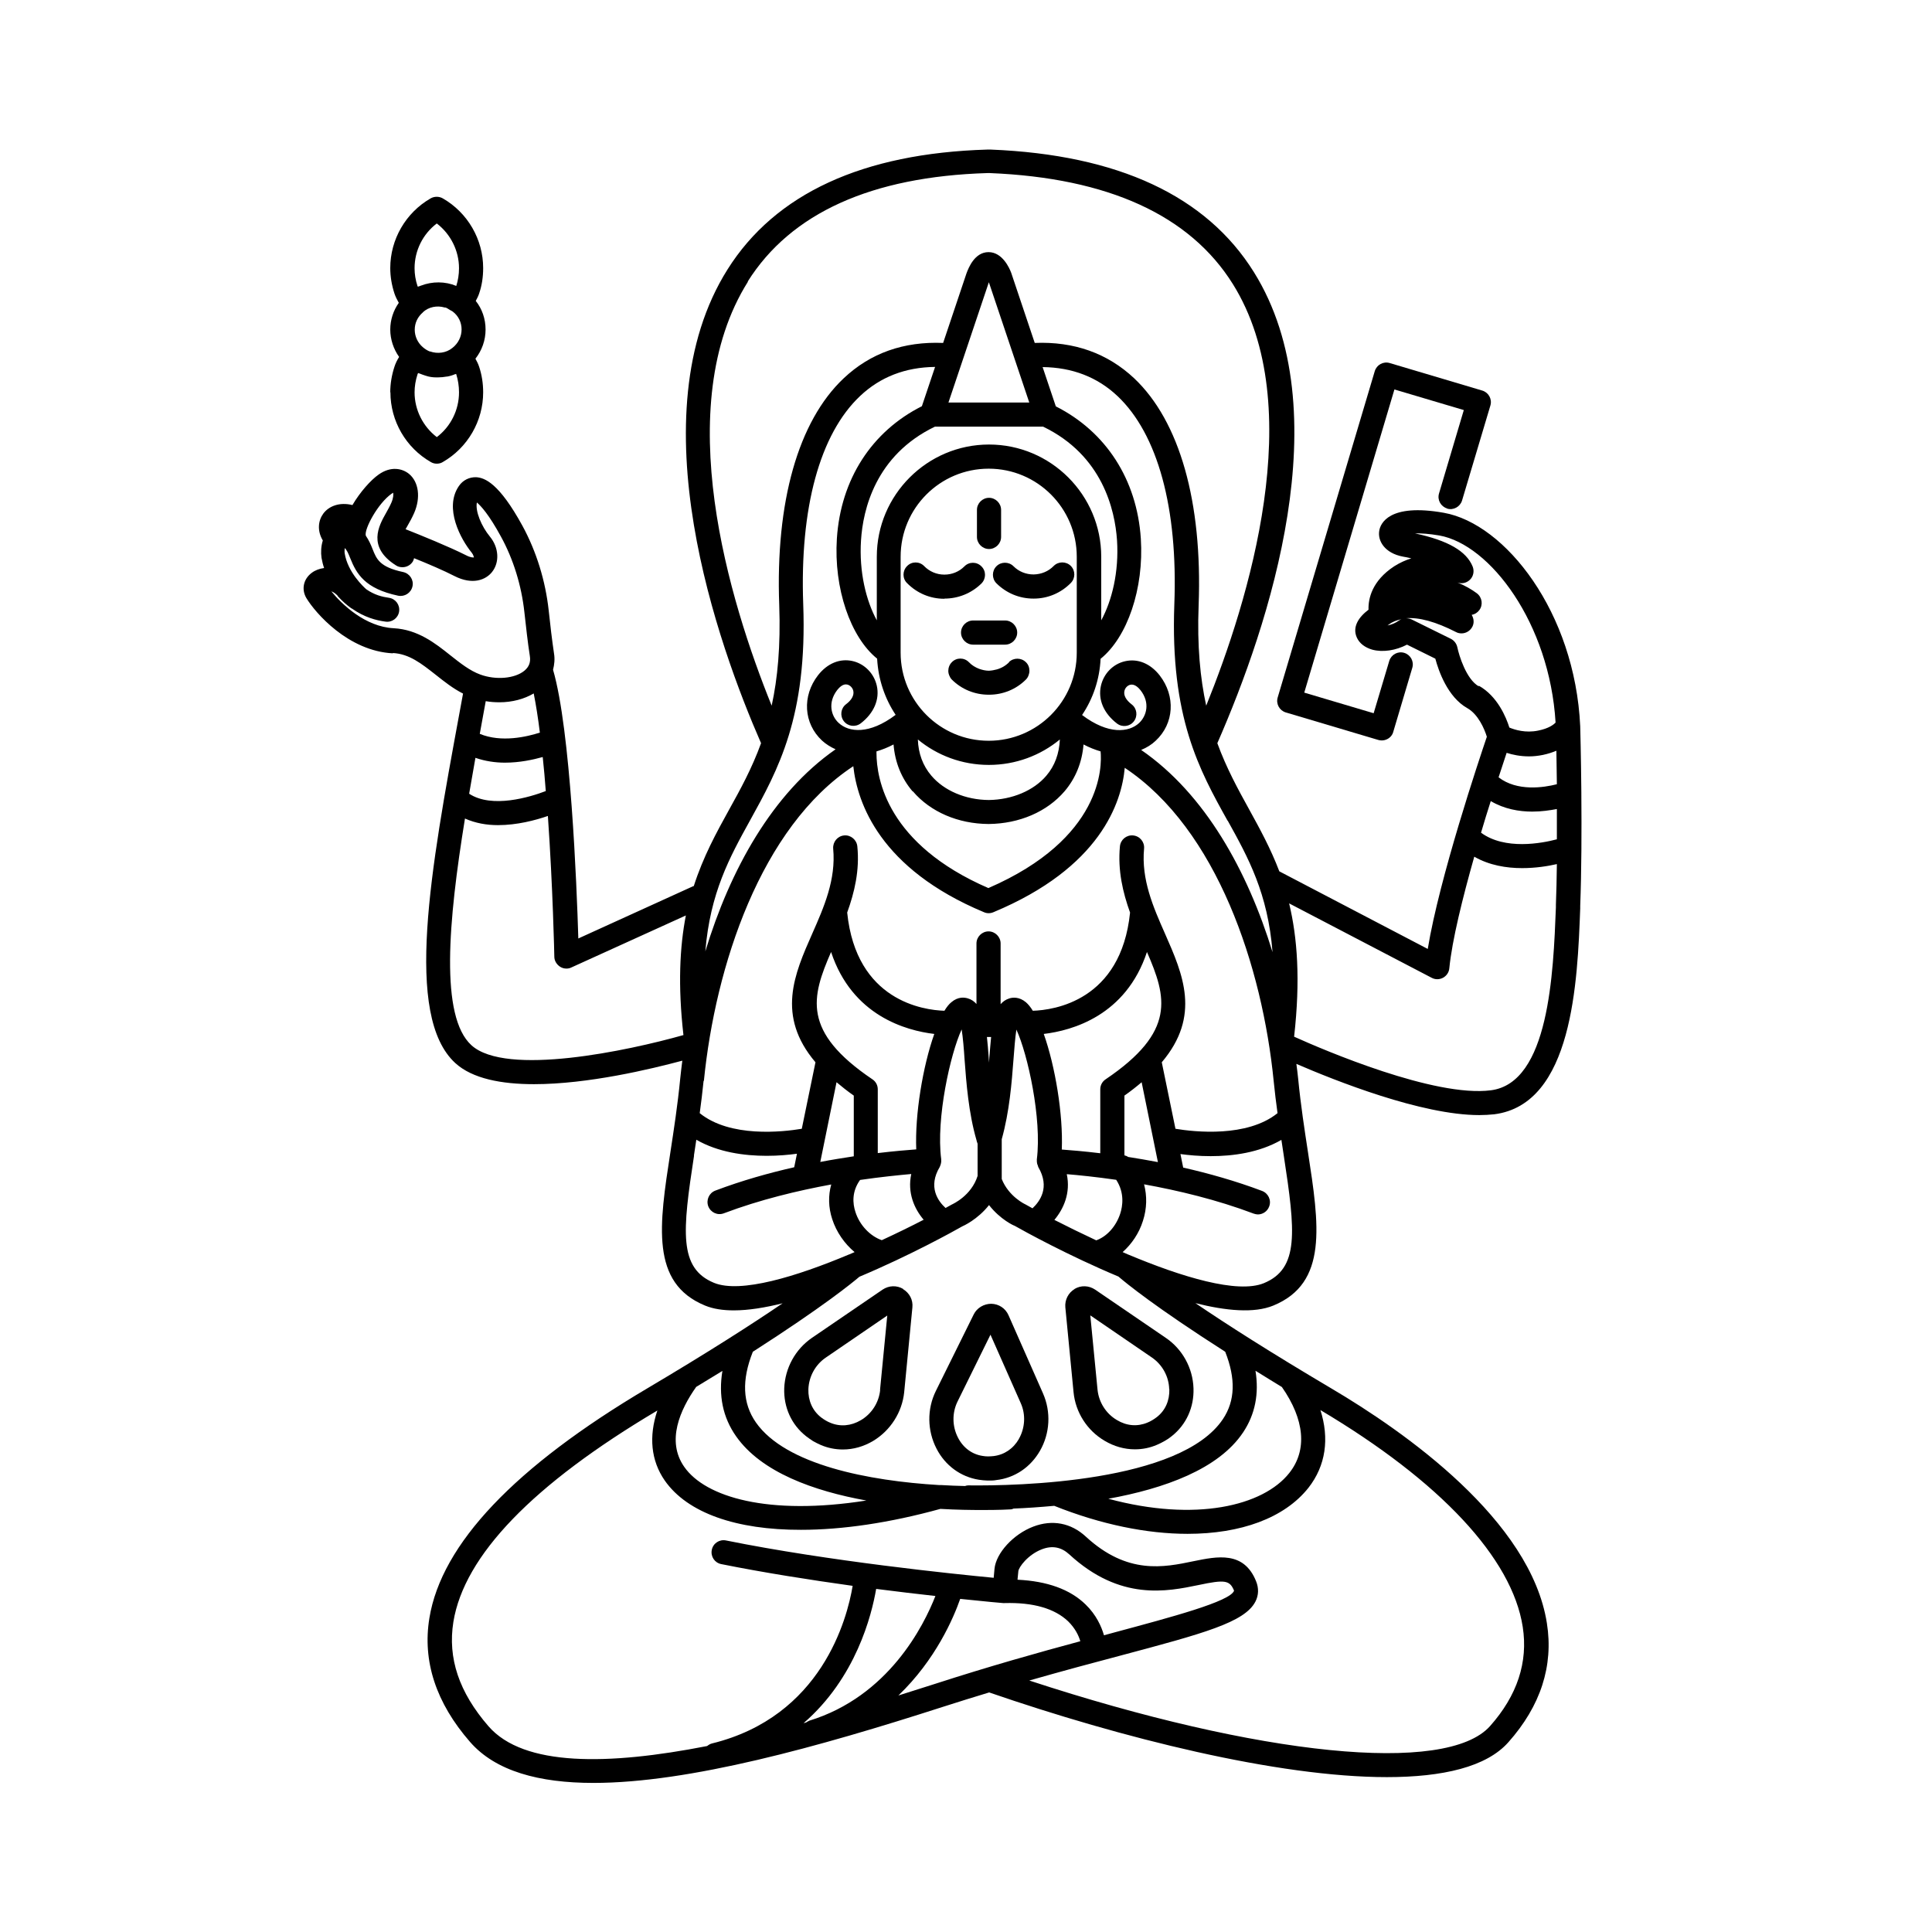 <?xml version="1.0" encoding="UTF-8"?>
<svg id="icons" xmlns="http://www.w3.org/2000/svg" viewBox="0 0 120 120">
  <path d="m60.63,40.04h1.8c.41,0,.75-.34.75-.75s-.34-.75-.75-.75h-1.99c-.41,0-.75.34-.75.75s.34.75.75.75h.19Z"/>
  <path d="m61.43,34.1s0,0,0,0,0,0,0,0c.41,0,.75-.34.75-.75v-1.68c0-.41-.34-.75-.75-.75,0,0,0,0,0,0s0,0,0,0c-.41,0-.75.34-.75.75v1.68c0,.41.34.75.75.75Z"/>
  <path d="m58.66,37.18c.86,0,1.68-.33,2.3-.94.29-.29.3-.77,0-1.06-.29-.3-.77-.3-1.06,0-.33.33-.77.51-1.24.51h-.01c-.47,0-.92-.19-1.25-.53-.29-.3-.77-.3-1.06,0-.29.29-.3.77,0,1.06.61.62,1.43.97,2.3.97h.02Z"/>
  <path d="m56.1,80.06c-.4-.24-.89-.22-1.28.04l-4.38,2.99c-1.04.71-1.68,1.88-1.73,3.14-.04,1.18.45,2.26,1.35,2.97.14.11.29.21.44.31.16.09.32.17.48.24.44.19.91.28,1.37.28.65,0,1.29-.18,1.88-.53,1.08-.65,1.8-1.78,1.93-3.02h0s.51-5.27.51-5.27c.05-.47-.18-.9-.58-1.14Zm-1.43,6.27c-.08.78-.52,1.48-1.2,1.88-.61.36-1.28.42-1.9.16-.1-.04-.2-.09-.3-.15-.1-.06-.19-.12-.28-.19-.53-.42-.8-1.04-.78-1.74.03-.79.43-1.52,1.07-1.96l3.83-2.62-.45,4.62Z"/>
  <path d="m62.64,81.69c-.19-.43-.6-.7-1.07-.71-.45,0-.89.25-1.09.66l-2.35,4.75c-.56,1.13-.54,2.47.04,3.59.54,1.05,1.5,1.75,2.63,1.93.17.03.35.04.54.05.03,0,.05,0,.08,0,.15,0,.31,0,.46-.03,1.14-.13,2.12-.79,2.71-1.81.63-1.09.7-2.43.19-3.58l-2.14-4.85Zm.65,7.68c-.35.61-.91.99-1.58,1.07-.11.01-.22.02-.34.02-.11,0-.23-.01-.34-.03-.66-.1-1.21-.51-1.53-1.14-.36-.7-.37-1.53-.03-2.23l2.05-4.16,1.88,4.25c.32.71.27,1.55-.12,2.23Z"/>
  <path d="m61.9,36.24c.62.61,1.43.94,2.29.94h.02c.87,0,1.69-.35,2.3-.97.29-.29.29-.77,0-1.06-.29-.29-.77-.29-1.06,0-.33.34-.77.52-1.25.53-.48,0-.92-.18-1.25-.51-.29-.29-.77-.29-1.06,0s-.29.77,0,1.06Z"/>
  <path d="m62.68,41.13c-.22.22-.48.37-.77.45-.15.04-.31.07-.48.08-.22,0-.42-.05-.62-.12-.23-.09-.45-.22-.63-.41-.29-.3-.77-.3-1.06,0-.15.15-.22.35-.22.55,0,.09.02.17.05.25,0,0,0,0,0,0,.04.1.09.2.17.28.61.61,1.43.94,2.29.94,0,0,0,0,0,0h.02c.86,0,1.68-.33,2.29-.94.08-.08.14-.18.17-.28,0,0,0,0,0,0,.03-.08.05-.17.05-.25,0-.2-.06-.4-.22-.55-.29-.29-.77-.29-1.06,0Z"/>
  <path d="m66.75,80.06c-.4.24-.62.68-.58,1.14l.51,5.27c.12,1.25.84,2.38,1.93,3.02.59.35,1.23.53,1.88.53.47,0,.93-.09,1.37-.28.16-.07.33-.15.48-.24.16-.09.31-.19.44-.3.9-.71,1.39-1.79,1.35-2.97-.04-1.26-.69-2.44-1.73-3.14l-4.38-2.99c-.39-.26-.88-.28-1.28-.04Zm5.88,6.22c.02.71-.25,1.33-.78,1.74-.09.07-.18.13-.28.19-.1.06-.2.11-.3.15-.62.26-1.29.21-1.9-.16-.68-.4-1.12-1.11-1.2-1.88l-.45-4.62,3.83,2.62c.64.44,1.05,1.17,1.07,1.96Z"/>
  <path d="m24.39,40.56c1.03.05,1.79.66,2.67,1.35.53.42,1.07.85,1.7,1.17l-.23,1.25c-1.78,9.65-3.45,18.77-.25,21.7,1.06.97,2.87,1.31,4.89,1.31,3.36,0,7.27-.94,9.21-1.46-.05.37-.09.75-.13,1.11-.16,1.65-.4,3.2-.61,4.57-.7,4.54-1.25,8.13,2.15,9.53.51.21,1.11.3,1.79.3.91,0,1.94-.17,3.03-.44-1.91,1.3-4.62,3.04-8.4,5.28-8.23,4.87-12.79,9.67-13.54,14.27-.44,2.68.41,5.27,2.53,7.7,1.58,1.81,4.28,2.54,7.66,2.54,5.95,0,13.99-2.24,21.69-4.72,1-.32,1.96-.62,2.89-.9,8.21,2.83,17.91,5.26,24.7,5.26,3.47,0,6.19-.63,7.55-2.17,2-2.25,2.81-4.74,2.39-7.39-1-6.4-8.82-11.89-13.4-14.59-3.8-2.25-6.52-3.99-8.43-5.29,1.91.48,3.65.64,4.84.15,0,0,0,0,0,0,3.4-1.4,2.85-4.99,2.15-9.53-.21-1.37-.45-2.92-.61-4.57-.03-.3-.07-.61-.11-.91,2.41,1.04,7.77,3.18,11.36,3.18.32,0,.63-.02.93-.05,4.88-.62,5.17-8.24,5.34-12.79v-.16c.08-2.08.09-4.73.07-6.92,0-.04,0-.07,0-.11-.02-2.3-.07-4.08-.07-4.12,0,0,0,0,0,0,0,0,0,0,0,0-.33-7.09-4.65-12.58-8.47-13.26-3.43-.61-3.94.69-4.01,1.1-.12.65.35,1.41,1.46,1.62.19.03.36.07.53.11-.36.11-.71.27-1.06.49-1.39.91-1.62,2.02-1.6,2.7-.6.45-1.03,1.07-.72,1.74.16.35.5.61.95.74.66.18,1.47.05,2.16-.31l1.76.87c.2.75.76,2.38,1.98,3.07.68.38,1.07,1.29,1.22,1.78-.46,1.36-2.95,8.77-3.67,13.18l-9.22-4.82c-.54-1.42-1.21-2.64-1.87-3.84-.7-1.27-1.41-2.56-1.98-4.12,3.22-7.35,7.64-20.65,2.27-29.26-2.95-4.73-8.43-7.29-16.34-7.61h-.22c-7.74.23-13.17,2.74-16.13,7.44-5.72,9.08-.56,23.4,2.08,29.43-.57,1.57-1.28,2.86-1.98,4.12-.8,1.45-1.61,2.92-2.2,4.76,0,0-.02,0-.03,0l-7.14,3.25c-.1-3.33-.48-12.96-1.57-16.69.08-.32.12-.66.06-1.01-.12-.81-.24-1.8-.33-2.67-.2-1.84-.76-3.66-1.63-5.26-1.45-2.65-2.34-2.99-2.88-3.02-.42-.01-.82.18-1.07.55-.94,1.37.12,3.31.8,4.14.12.15.12.28.14.29-.04.01-.21.02-.51-.14-1.03-.52-2.78-1.23-3.74-1.61.04-.07.08-.14.13-.23.14-.24.28-.5.4-.77.42-.96.29-1.94-.32-2.44-.41-.33-1.12-.5-1.89.05-.47.33-1.14,1.07-1.62,1.89-.81-.2-1.47.07-1.81.53-.31.42-.4,1.05-.03,1.67-.11.35-.13.74-.08,1.08.04.22.09.43.16.63-.29.04-.56.14-.77.3-.52.39-.65,1.03-.33,1.57.55.91,2.59,3.29,5.38,3.43Zm18.84,45.59c.58-.35,1.12-.68,1.64-1-.25,1.52.02,2.88.85,4.06,1.57,2.24,4.83,3.4,8.09,3.99-6.09.96-10-.21-11.31-2.09-1.13-1.61-.25-3.56.73-4.95Zm7.02,20.74c-.07.02-.12.06-.17.09-.06.02-.11.03-.17.05,3.25-2.81,4.23-6.7,4.51-8.34,1.34.17,2.59.32,3.68.44-.72,1.84-2.91,6.24-7.85,7.75Zm7.82-2.3c-.75.24-1.5.48-2.27.72,2.32-2.22,3.43-4.83,3.84-6,1.62.17,2.64.26,2.67.26.02,0,.03,0,.04,0,.01,0,.03,0,.04,0,1.79-.05,3.12.34,3.95,1.13.44.43.66.89.76,1.24-2.6.7-5.63,1.55-9.03,2.65Zm5.13-6.48l.05-.51c.02-.26.6-1.04,1.46-1.37.65-.25,1.21-.14,1.71.32,3.16,2.91,6.08,2.3,8.02,1.9,1.65-.35,1.94-.3,2.21.35-.23.67-3.89,1.64-7.42,2.59-.21.06-.44.12-.66.18-.16-.55-.48-1.27-1.14-1.91-.97-.95-2.4-1.45-4.21-1.54Zm18.81-10.53c7.44,4.42,11.91,9.2,12.57,13.47.34,2.19-.34,4.26-2.03,6.16-2.71,3.05-14.32,1.86-28.62-2.83,2.1-.6,4-1.11,5.67-1.55,5.14-1.37,7.72-2.06,8.38-3.36.2-.39.21-.83.04-1.25-.76-1.9-2.42-1.55-3.89-1.25-1.83.38-4.1.86-6.69-1.53-.92-.85-2.08-1.07-3.26-.62-1.24.47-2.32,1.65-2.41,2.63l-.05.55c-2.41-.23-10.25-1.03-16.63-2.32-.41-.08-.8.18-.88.59-.08.41.18.8.59.88,2.64.53,5.51.98,8.16,1.35-.34,2.05-1.93,8.12-8.74,9.79-.12.03-.21.09-.3.16-6.14,1.2-11.39,1.29-13.58-1.23-1.83-2.11-2.54-4.23-2.18-6.48.67-4.12,4.93-8.54,12.67-13.13-.54,1.61-.4,3.11.46,4.35,1.41,2.02,4.46,3.07,8.46,3.06,2.56,0,5.51-.43,8.66-1.3,1.01.06,1.91.07,2.63.07.98,0,1.63-.03,1.74-.04.07,0,.12-.03.18-.05.79-.03,1.64-.09,2.52-.17,2.9,1.16,5.76,1.74,8.28,1.74,3.29,0,6.01-.97,7.51-2.86,1.08-1.38,1.31-3.06.74-4.84Zm-4.03-2.44c.52.32,1.06.66,1.64,1.01,1.41,2.02,1.59,3.92.46,5.34-1.62,2.05-5.83,3.06-11.24,1.6,3.48-.63,6.85-1.84,8.37-4.12.75-1.12,1-2.41.77-3.83Zm-1.88-1.18c.66,1.67.62,3.04-.14,4.18-2.63,3.94-12.77,4.16-15.83,4.12h0c-.07,0-.13.02-.19.04-.48-.01-.97-.03-1.48-.06-.04,0-.09,0-.13,0-4.36-.26-9.53-1.25-11.38-3.89-.83-1.19-.89-2.63-.19-4.39,4.32-2.77,6.15-4.26,6.62-4.66,3.14-1.32,5.85-2.82,6.39-3.13.05-.02.94-.41,1.66-1.32.71.91,1.57,1.29,1.58,1.28.58.33,3.31,1.84,6.46,3.16.46.4,2.28,1.89,6.63,4.67Zm-19.19-12.57c-.55.04-1.38.11-2.39.23v-3.96c0-.25-.12-.48-.33-.62-4.4-2.97-3.79-5.11-2.57-7.91,1.31,3.96,4.65,4.88,6.41,5.09-.71,2-1.21,5-1.12,7.18Zm-4.95-4.17c.32.27.67.55,1.07.83v3.77c-.65.1-1.35.21-2.08.35l1.01-4.96Zm1.45,6.07c1.31-.19,2.42-.3,3.19-.37-.25,1.17.19,2.16.77,2.84-.77.4-1.65.83-2.6,1.27-.72-.25-1.38-.93-1.64-1.76-.17-.52-.23-1.26.29-1.98Zm6.32-9.35c.08.5.14,1.23.18,1.85.11,1.48.25,3.33.74,5.02.01.06.03.12.06.2,0,.01.01.02.01.03v2s0,0,0,0c-.39,1.23-1.53,1.74-1.61,1.78-.11.06-.25.14-.38.21-.46-.42-1.11-1.3-.36-2.55.02-.04.03-.09.05-.13,0-.02.02-.05.02-.07.02-.08.03-.16.02-.24,0-.01,0-.03,0-.04-.33-2.53.57-6.55,1.27-8.06Zm1.57.47h.26c-.04.39-.07.81-.11,1.27,0,.11-.02.21-.02.32,0-.11-.02-.22-.02-.32-.03-.46-.07-.89-.11-1.27Zm3.1,7.64c0,.08,0,.16.02.23,0,.03.02.05.03.08.02.04.02.09.04.13.74,1.26.1,2.13-.36,2.56-.15-.08-.31-.17-.45-.25-.01,0-1.03-.48-1.46-1.57v-2.47c.48-1.72.62-3.51.73-4.96.05-.62.1-1.35.18-1.85.7,1.51,1.59,5.53,1.27,8.06,0,.01,0,.03,0,.04Zm4.27-5.01c-.21.14-.33.37-.33.62v3.97c-1-.12-1.83-.19-2.39-.23.09-2.18-.41-5.18-1.12-7.18,1.76-.21,5.1-1.13,6.41-5.09,1.22,2.8,1.83,4.94-2.57,7.91Zm3.25,5.14c-.65-.12-1.26-.23-1.85-.32-.07-.05-.15-.08-.23-.1v-3.71c.4-.28.74-.55,1.07-.83l1.01,4.96Zm-5.66.75c.74.06,1.81.17,3.07.35.53.81.4,1.64.25,2.1-.26.8-.84,1.43-1.49,1.66-.94-.44-1.82-.87-2.6-1.27.57-.68,1.02-1.67.77-2.84Zm30.44-24.22c-.82.21-2.47.46-3.62-.43.2-.62.37-1.13.5-1.52.37.12.85.22,1.39.22.27,0,.56-.03.86-.09.33-.07.6-.16.84-.26.01.57.02,1.28.03,2.07Zm-10.53-9.85s.03-.02.04-.04c.01,0,.03,0,.04-.02.23-.18.5-.28.8-.34-.05.02-.1.04-.14.07-.25.18-.51.28-.74.32Zm5.68,3.77c-.78-.44-1.23-1.93-1.33-2.42-.05-.23-.19-.42-.4-.53l-2.45-1.21c-.11-.05-.23-.07-.35-.07.81-.07,1.85.21,3.12.86.11.06.23.08.34.08.27,0,.53-.15.67-.41.13-.25.09-.52-.04-.74.18-.03.35-.13.47-.29.25-.33.18-.8-.15-1.05-.31-.23-.73-.48-1.21-.67.28.1.58.03.79-.18.21-.21.27-.53.16-.81-.39-.96-1.53-1.62-3.58-2.06.37-.01.86.02,1.51.13,3.15.56,6.85,5.45,7.22,11.62-.12.13-.43.37-1.09.5-.78.16-1.44-.05-1.78-.19-.2-.64-.74-1.95-1.9-2.6Zm.75,7.13c.83.49,1.75.65,2.57.65.58,0,1.1-.08,1.53-.16,0,.61,0,1.24,0,1.88-.94.25-3.23.68-4.71-.41.2-.68.4-1.33.6-1.95Zm-3.68,10.97c.11.06.23.09.35.09s.25-.03.36-.09c.22-.12.37-.34.39-.59.17-1.74.83-4.39,1.55-6.93.94.54,2,.71,2.97.71.83,0,1.6-.12,2.16-.25-.01.89-.03,1.75-.06,2.53v.16c-.16,4.08-.42,10.9-4.04,11.36-3.49.45-10.36-2.49-12.22-3.33.4-3.54.2-6.16-.31-8.28l8.85,4.62Zm-9.33,10.07c.05.34.1.67.15.99.72,4.7.97,7-1.24,7.91-1.64.67-5.11-.39-8.4-1.77,0,0-.02,0-.03-.01-.11-.05-.22-.1-.34-.15.56-.5,1.02-1.17,1.26-1.94.25-.77.26-1.55.07-2.27,2.1.38,4.51.95,6.81,1.82.09.03.18.05.26.05.3,0,.59-.19.7-.49.15-.39-.05-.82-.44-.97-1.64-.62-3.32-1.09-4.9-1.45l-.17-.84c.51.07,1.16.13,1.88.13,1.39,0,3.01-.22,4.37-1Zm-3.33-19.82c1.27,2.29,2.49,4.5,2.78,8.16-1.55-5.04-4.18-9.82-8.16-12.56.34-.14.65-.33.9-.57,1.15-1.07,1.25-2.77.25-4.06-.58-.74-1.36-1.06-2.15-.88-.75.17-1.33.77-1.5,1.53-.19.86.18,1.71,1,2.34.33.25.8.19,1.05-.14.25-.33.19-.8-.14-1.05-.35-.27-.51-.56-.45-.83.04-.19.19-.35.37-.39.27-.06.51.19.63.34.61.78.38,1.6-.09,2.04-.63.58-1.9.74-3.54-.5.68-1.01,1.09-2.21,1.15-3.49,1.66-1.34,2.7-4.36,2.5-7.46-.24-3.68-2.17-6.65-5.28-8.22l-.82-2.44c1.84.02,3.4.62,4.65,1.8,2.5,2.36,3.76,6.96,3.53,12.94-.26,7.01,1.55,10.28,3.31,13.44Zm-11.47-24.48c3.69,1.78,4.46,5.17,4.59,7.05.13,1.98-.32,3.77-.98,4.98v-3.95c0-3.84-3.13-6.97-6.97-6.97,0,0,0,0,0,0s0,0,0,0c-3.84,0-6.97,3.13-6.97,6.97v3.95c-.66-1.21-1.11-3-.98-4.98.12-1.88.89-5.27,4.59-7.05h6.74Zm-5.88-1.5l2.51-7.47,2.51,7.47h-5.01Zm-2.97,9.58c0-3.02,2.45-5.47,5.47-5.47,0,0,0,0,0,0s0,0,0,0c3.02,0,5.47,2.45,5.47,5.47v5.96c0,3.02-2.45,5.47-5.47,5.47,0,0,0,0,0,0s0,0,0,0c-3.02,0-5.47-2.45-5.47-5.47v-5.96Zm9.89,11.35c-.04.87-.31,1.63-.84,2.25-.79.93-2.13,1.49-3.57,1.51-1.45-.01-2.78-.58-3.57-1.51-.53-.62-.81-1.38-.84-2.25,1.2.99,2.74,1.58,4.41,1.58,0,0,0,0,0,0s0,0,0,0c1.67,0,3.21-.59,4.41-1.58Zm-9.13,3.22c1.09,1.28,2.81,2.02,4.71,2.03,0,0,0,0,0,0h0s0,0,0,0c1.91-.02,3.62-.76,4.71-2.03.69-.81,1.09-1.8,1.18-2.91.36.19.72.33,1.06.43.09.92.13,5.41-6.97,8.49-6.27-2.72-6.95-6.77-6.95-8.4v-.09c.34-.1.7-.24,1.06-.43.09,1.11.49,2.1,1.18,2.91Zm-10.26-31.66c2.68-4.26,7.69-6.52,14.88-6.74h.16c7.35.3,12.43,2.62,15.1,6.9,4.73,7.59.96,19.7-1.66,26.18-.37-1.69-.57-3.71-.47-6.24.24-6.42-1.18-11.42-4-14.09-1.66-1.56-3.74-2.3-6.18-2.2l-1.46-4.35c-.11-.3-.55-1.29-1.41-1.29s-1.24.97-1.37,1.32l-1.45,4.32c-2.45-.1-4.52.63-6.18,2.2-2.82,2.66-4.24,7.67-4,14.09.09,2.54-.1,4.55-.47,6.24-2.62-6.47-6.34-18.6-1.47-26.34Zm.14,33.48c1.75-3.17,3.57-6.44,3.31-13.44-.22-5.98,1.03-10.58,3.54-12.94,1.25-1.18,2.81-1.78,4.65-1.8l-.82,2.44c-3.12,1.57-5.04,4.54-5.28,8.22-.2,3.09.84,6.12,2.5,7.46.07,1.29.48,2.48,1.15,3.49-1.64,1.24-2.91,1.09-3.54.5-.47-.43-.69-1.26-.09-2.04.12-.15.36-.41.63-.34.17.04.33.2.37.39.06.27-.1.57-.45.83-.33.25-.39.72-.14,1.05.25.33.72.39,1.05.14.82-.63,1.19-1.49,1-2.34-.17-.76-.76-1.36-1.5-1.53-.79-.18-1.57.14-2.15.88-1,1.29-.9,2.99.25,4.06.24.22.53.4.84.54-3.94,2.74-6.56,7.51-8.09,12.55.3-3.64,1.51-5.84,2.77-8.12Zm-2.86,16.16c.71-7.11,3.52-15.75,9.28-19.54.25,2.28,1.65,6.37,8.12,9.07.18.08.39.08.58,0,6.65-2.77,7.97-6.82,8.16-8.97,5.75,3.82,8.55,12.4,9.25,19.45.07.69.15,1.36.24,2-1.89,1.52-5.14,1.17-6.34.97l-.85-4.13c2.45-2.89,1.31-5.47.2-7.99-.73-1.65-1.48-3.36-1.3-5.28.04-.41-.26-.78-.68-.82-.41-.04-.78.26-.82.68-.14,1.5.18,2.86.63,4.11-.56,5.49-4.74,6.06-6.04,6.1-.14-.23-.29-.41-.43-.53-.42-.35-.82-.3-1.02-.24-.23.07-.41.2-.55.36v-3.77c0-.41-.34-.75-.75-.75s-.75.34-.75.75v3.76c-.14-.16-.32-.29-.54-.35-.2-.06-.6-.12-1.02.24-.15.12-.29.3-.43.53-1.3-.04-5.48-.61-6.04-6.1.45-1.25.78-2.61.63-4.11-.04-.41-.41-.72-.82-.68-.41.04-.71.4-.68.82.18,1.92-.57,3.63-1.3,5.28-1.11,2.51-2.25,5.1.2,7.99l-.85,4.13c-1.2.2-4.45.56-6.34-.97.09-.65.17-1.31.24-2Zm-.62,4.65c.05-.32.1-.65.15-.99,1.35.78,2.98,1,4.37,1,.72,0,1.37-.06,1.88-.13l-.17.84c-1.59.36-3.26.83-4.9,1.45-.39.15-.58.58-.44.97.15.39.58.59.97.44,2.25-.85,4.6-1.41,6.67-1.79-.19.68-.18,1.42.06,2.15.26.81.77,1.53,1.39,2.05-.11.05-.21.09-.32.14,0,0,0,0-.01,0-3.28,1.38-6.76,2.44-8.4,1.77-2.21-.91-1.96-3.21-1.24-7.91Zm-8.67-12.36c0,.25.14.48.35.62.12.08.26.12.4.12.11,0,.21-.02.31-.07l7.11-3.23c-.38,1.96-.5,4.35-.15,7.43-3.43.97-11.02,2.59-13.17.63-1.96-1.79-1.44-7.68-.4-14.08.65.29,1.35.41,2.05.41,1.18,0,2.32-.3,3.1-.57.31,4.42.4,8.66.4,8.73Zm-.52-10.29c-.99.38-3.35,1.1-4.77.17.13-.74.26-1.49.39-2.23.61.21,1.24.3,1.83.3.91,0,1.74-.18,2.35-.35.07.69.14,1.4.19,2.12Zm-.37-3.63c-.8.26-2.4.64-3.74.08.06-.33.12-.66.18-.99l.19-1.04c.28.05.57.07.85.07.79,0,1.54-.2,2.13-.55.14.7.27,1.52.38,2.42Zm-12.56-8.47c.28.31.57.56.85.76,0,0,.01,0,.01,0,0,0,.01,0,.02.01.77.54,1.49.73,2.08.81.41.06.79-.22.85-.63.06-.41-.22-.79-.63-.85-.42-.06-.89-.17-1.41-.53-.16-.14-1.15-1.05-1.34-2.23-.02-.11,0-.23,0-.33.14.13.22.32.34.62.39.98.91,1.9,2.98,2.34.4.08.8-.17.89-.58.09-.4-.17-.8-.58-.89-1.46-.31-1.65-.8-1.9-1.43-.1-.26-.23-.55-.42-.83-.11-.4.75-2.01,1.61-2.61.04-.02.07-.04.09-.06.02.11.02.32-.11.62-.1.23-.22.44-.33.64-.45.79-1.19,2.12.62,3.26.12.08.26.11.4.11.25,0,.49-.12.64-.35.04-.07.06-.14.08-.21.87.35,1.85.77,2.51,1.11,1.12.57,1.94.24,2.33-.25.48-.6.43-1.52-.13-2.2-.52-.63-.92-1.57-.81-2.12.25.21.75.75,1.49,2.11.78,1.42,1.28,3.05,1.46,4.7.1.89.21,1.91.34,2.73.06.38-.05.67-.34.91-.6.49-1.77.59-2.73.24-.66-.24-1.25-.71-1.87-1.2-.94-.75-2.02-1.6-3.52-1.68-1.77-.09-3.22-1.49-3.87-2.29.12.04.26.13.4.28Z"/>
  <path d="m24.25,24.37c0,1.78.96,3.44,2.51,4.33.12.07.24.1.37.1s.26-.03.37-.1c1.55-.89,2.51-2.55,2.51-4.33,0-.55-.08-1.08-.25-1.59-.06-.18-.14-.34-.23-.5.4-.51.63-1.14.63-1.81s-.22-1.29-.61-1.78c.08-.15.16-.3.21-.46.17-.49.25-1.02.25-1.58,0-1.78-.96-3.44-2.51-4.33-.23-.13-.52-.13-.75,0-1.55.89-2.51,2.55-2.51,4.33,0,.53.09,1.06.26,1.58.07.21.17.4.27.58-.34.48-.53,1.06-.53,1.66s.2,1.21.55,1.7c-.12.19-.22.39-.29.61-.17.52-.26,1.06-.26,1.58Zm2.88-10.49c.86.66,1.38,1.69,1.38,2.78,0,.39-.06.76-.17,1.1-.69-.29-1.49-.29-2.19-.02-.02,0-.03.01-.05.02-.05.02-.11.03-.15.05,0-.02-.01-.04-.02-.05-.12-.36-.18-.73-.18-1.1,0-1.1.52-2.13,1.38-2.78Zm-.87,5.52c.36-.34.89-.44,1.36-.3.01,0,.03,0,.05,0,.1.03.18.1.27.15.06.04.13.06.19.11.34.26.54.66.54,1.1s-.2.86-.57,1.15c-.39.32-.93.38-1.38.22,0,0-.01,0-.02,0,0,0,0,0-.01,0-.15-.06-.29-.15-.42-.26-.32-.27-.51-.67-.51-1.09s.18-.8.51-1.08Zm-.33,3.86s.02-.06.04-.09c.03.01.06.02.09.03.12.05.24.09.36.13.06.02.11.03.17.05.16.04.33.06.5.06.02,0,.04,0,.06,0,.02,0,.04,0,.06,0,.18,0,.36-.02.53-.05.01,0,.02,0,.03,0,.17-.03.34-.08.5-.15.02,0,.04,0,.06-.02,0,.01,0,.02.01.03.11.35.17.73.17,1.12,0,1.1-.52,2.13-1.38,2.78-.86-.66-1.38-1.69-1.38-2.78,0-.37.06-.74.18-1.11Z"/>
  <path d="m89.88,31.59c.39.12.81-.11.93-.5l1.76-5.9c.12-.4-.11-.81-.5-.93l-5.75-1.71c-.4-.12-.81.11-.93.5l-6.03,20.27c-.12.4.11.81.5.93l5.75,1.71c.07.02.14.03.21.03.12,0,.25-.03.36-.09.17-.09.31-.25.36-.45l1.18-3.97c.12-.4-.11-.81-.5-.93-.4-.12-.81.11-.93.5l-.97,3.25-4.31-1.28,5.6-18.83,4.31,1.28-1.54,5.18c-.12.4.11.81.5.93Z"/>
</svg>